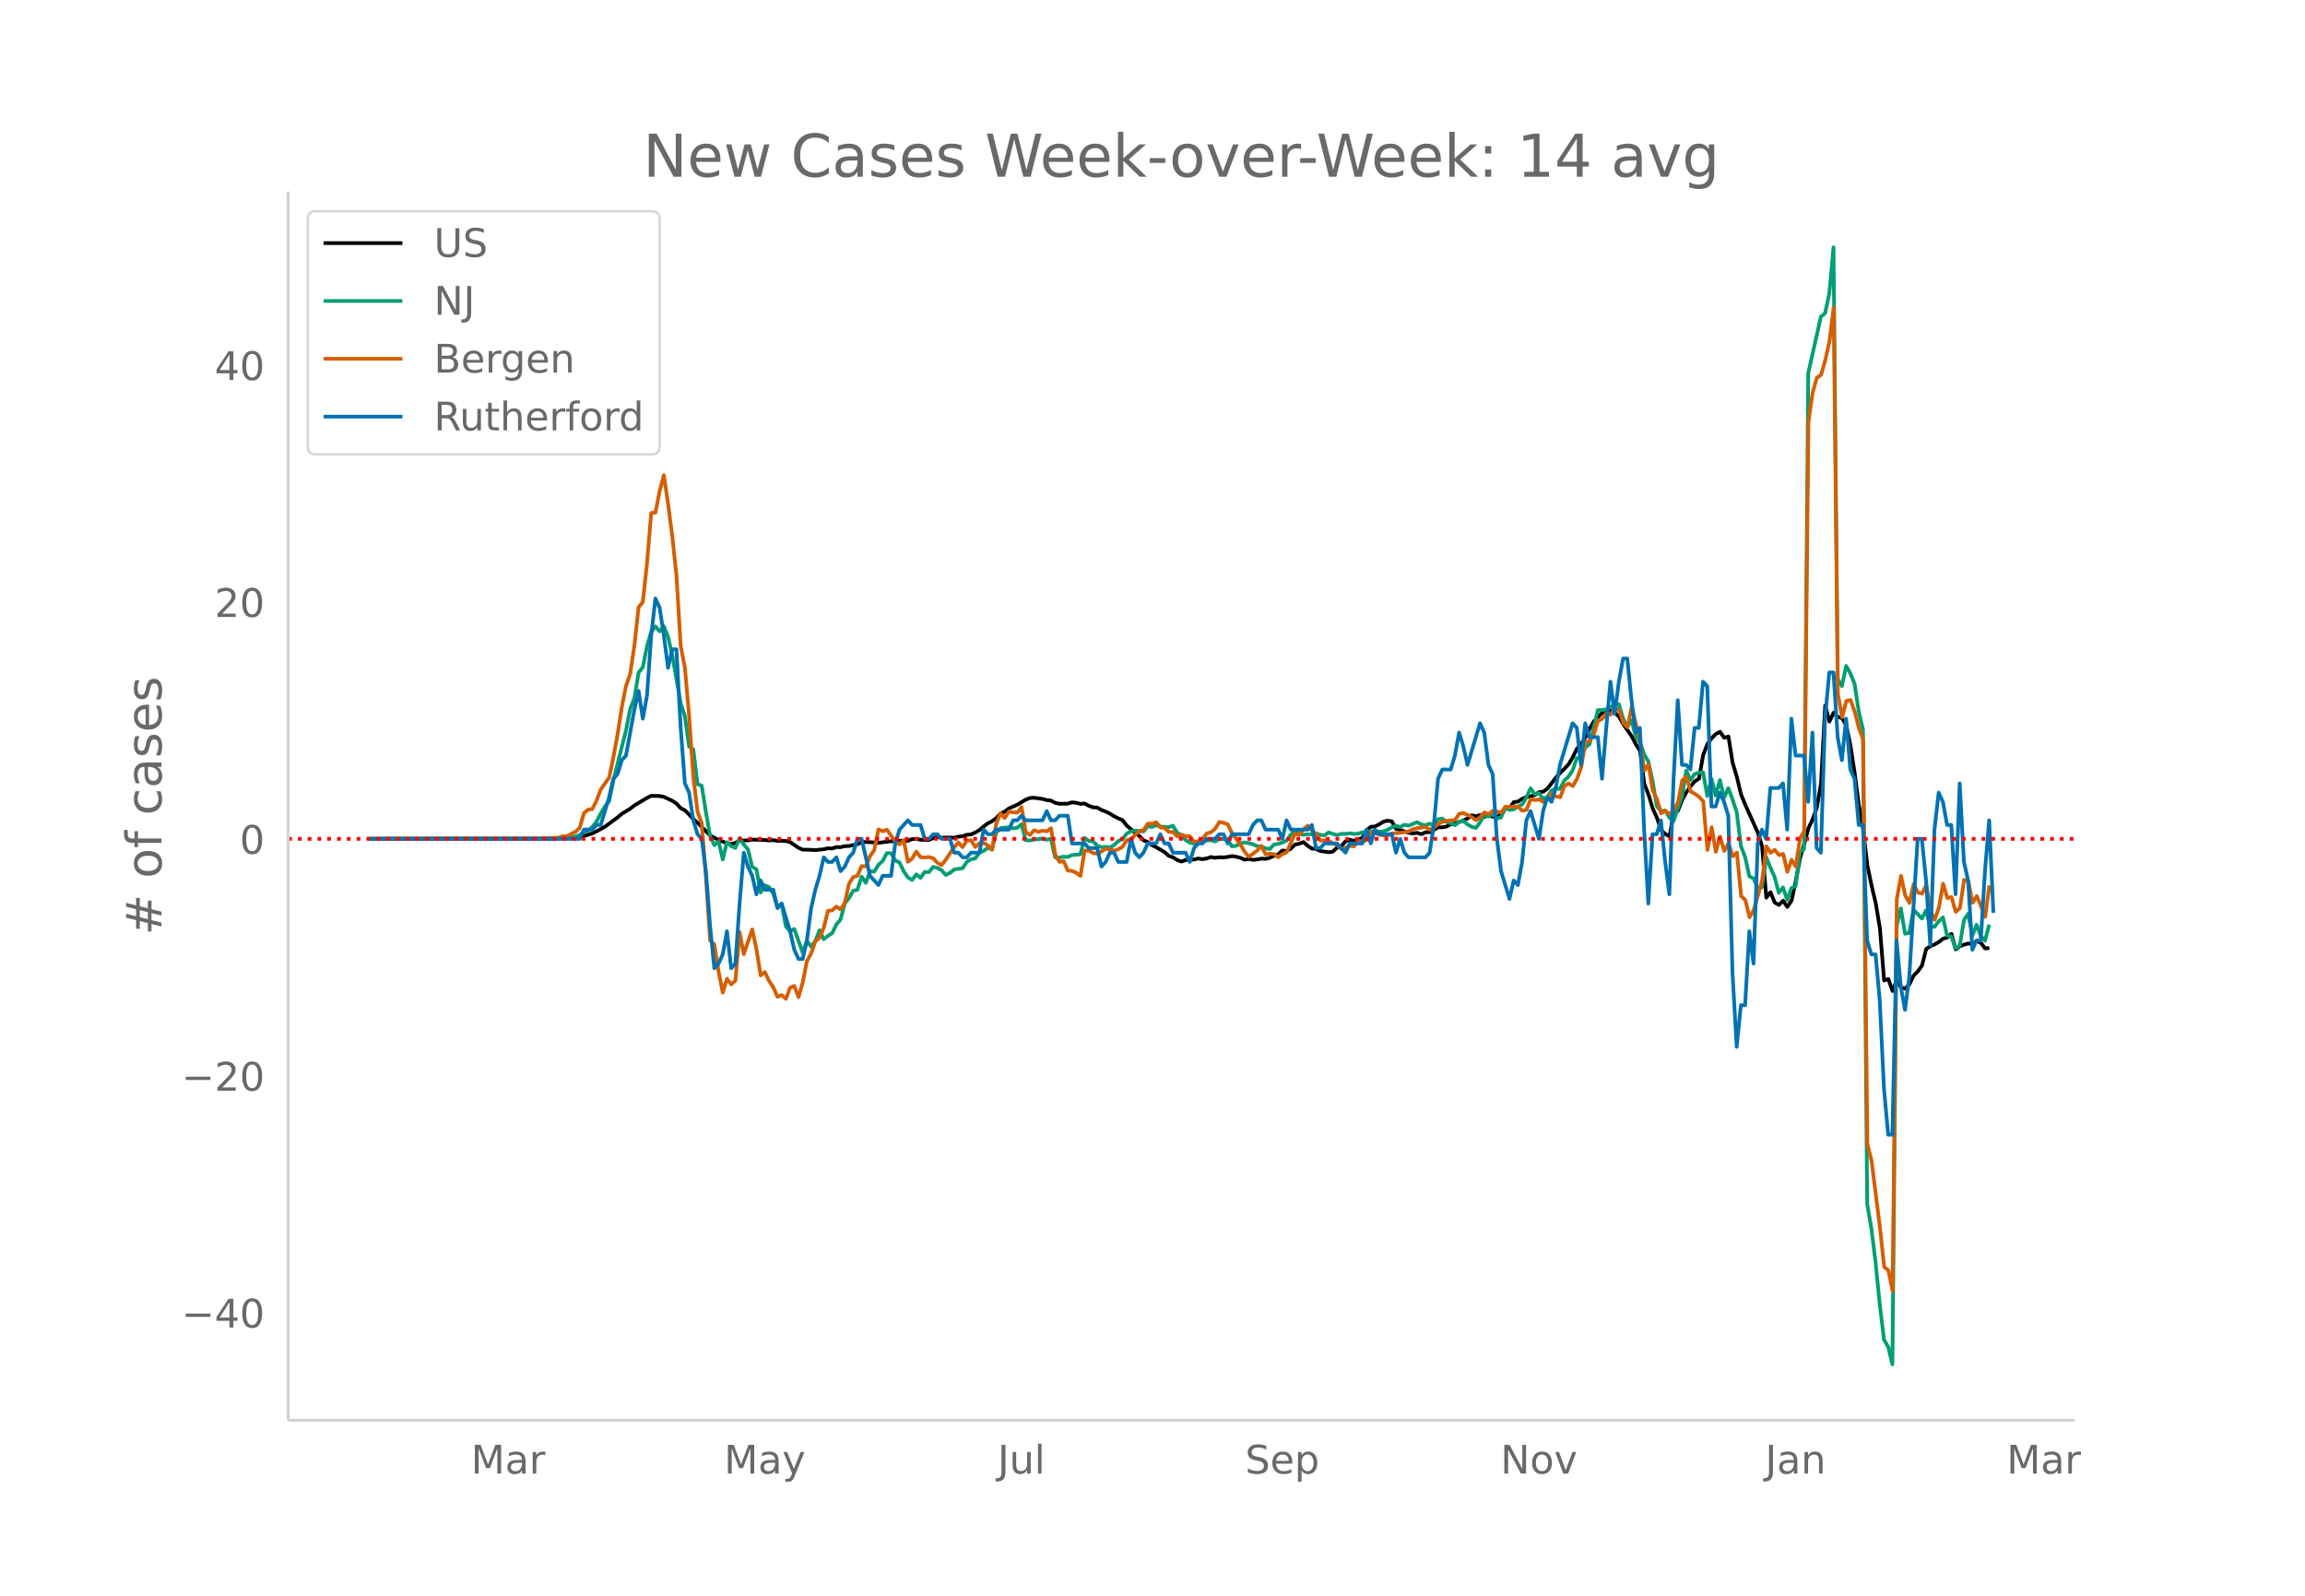 <svg height="864" viewBox="0 0 936 648" width="1248" xmlns="http://www.w3.org/2000/svg" xmlns:xlink="http://www.w3.org/1999/xlink"><defs><style>*{stroke-linecap:butt;stroke-linejoin:round}</style></defs><g id="figure_1"><path d="M0 648h936V0H0z" fill="#fff" id="patch_1"/><g id="axes_1"><path d="M117 576.72h725.4V77.76H117z" fill="none" id="patch_2"/><path clip-path="url(#pa1841dccf0)" d="M149.973 340.626l73.462-.113 8.542-.276 1.709-.116 1.708-.228 1.709-.374 3.417-1.121 1.708-.81 3.417-1.898 5.125-3.75 1.709-1.465 3.416-2.065 1.709-1.355 5.125-3.046 1.709-.857 3.416.086 1.709.335 3.417 1.599 1.708 1.105 1.709 1.876 1.708.885 1.709 1.694 1.708 1.854 1.708 1.474 3.417 3.43 1.709 1.816 3.417 1.75 3.416 1.372 1.709.295 1.708-.427 1.709-.983 1.708.014 1.709-.1 1.708-.291 5.125.17 1.709.17 1.708-.128 1.709.3 1.708-.025 1.708.089 1.709.423 3.417 2.32 1.708.756 3.417.073 1.708.113 3.417-.341 1.709-.39 1.708.074 1.709-.57 1.708.04 1.708-.416 1.709-.068 3.417-.743 1.708-.716 1.709-.169 3.417.172 1.708.178 5.125-.67 1.709.147 1.708-.337 3.417.037 1.708-.69 1.709-.054 1.708.317 3.417.091 1.709-.752 1.708-.504 1.708.415 1.709-.176 3.417.102 1.708-.438 1.709-.164 1.708-.602 1.708-.123 1.709-.793 1.708-.97 1.709-1.47 1.708-1.272 1.709-.887 1.708-1.207 1.708-1.874 1.709-.78 1.708-1.32 3.417-1.505 3.417-2.063 1.708-.658 1.709-.106 3.417.473 1.708.469 1.709.194 1.708.92 1.708.378 3.417-.037 1.709-.546 1.708.19 1.709.428 1.708-.147 1.709.934 1.708.626 1.708.083 1.709.994 1.708.63 1.709.846 1.708 1.048 1.709.887 1.708.668 1.708 2.209 3.417 2.997 1.709 1.24 1.708 1.764 1.709.747 1.708 1.222 1.708.826 3.417 2.016 1.709 1.514 1.708.602 1.709 1.102 1.708.62 1.708-.602 1.709-.041 1.708-.207 1.709-.367 1.708.25 1.709-.288 1.708-.57 1.708.305 1.709-.214 1.708.058 1.709-.188 1.708-.356 1.709.264 1.708.432 1.708.784 1.709-.334 1.708.404 1.709-.184 1.708-.317 1.709.082 1.708-.427 1.708-.78 1.709-.599 1.708-1.569 1.709.168 1.708-.922 1.709-1.674 1.708-.352 1.709-.667 1.708 1.487 1.708 1.157 1.709.149 1.708.828 3.417.503 1.709-.235 1.708-1.637 1.708-.567 1.709-1.969 1.708-.676 1.709.441 1.708-.53 1.709-.674 1.708-3.076 1.708-1.39 1.709-.146 1.708-.86 1.709-1.072 1.708-.422 1.709.251 1.708 3.068 1.708.416 3.417 1.2 1.709.243 1.708-.249 1.709.55 1.708-.732 1.708-.104 1.709-.908 1.708-1.054 1.709.032 1.708-.312 1.709-.919 1.708-.334 3.417-1.21 1.708-.811 1.709-1.309 1.708.416 1.709-.559 1.708.799 1.708-.737 1.709.689 1.708.02 1.709-.99 1.708-2.298 1.709-.22 1.708-2.47 1.709-.236 1.708-1.132 1.708-.687 1.709-.32 1.708-.474 1.709-1.19 1.708-.206 1.709-1.238 3.416-4.47 1.709-1.898 1.708-1.664 1.709-1.82 1.708-2.851 1.709-3.51 1.708-1.797 1.708-2.803 1.709-3.57 1.708-2.875 3.417-3.562 3.417-.739 1.708.712 1.709 1.63 1.708 3.015 3.417 4.902 1.709 3.252 1.708 2.765 1.708 13.286 1.709 4.361 1.708 5.642 1.709 3.793 1.708 5.026 1.709 1.626 1.708.927 1.708-9.525 1.709-.85 1.708-4.355 1.709-3.15 1.708-2.436 1.709-2.026 1.708-1.061 1.709-9.638 1.708-4.415 1.708-2.36 1.709-1.737 1.708-.913 1.709 2.435 1.708-.499 1.709 10.642 1.708 5.74 1.708 7.122 1.709 4.189 5.125 11.375 1.709 5.478 1.708 20.875 1.708-2.217 1.709 4.184 1.708.981 1.709-1.71 1.708 2.52 1.709-2.542 1.708-7.917 1.708-9.215 1.709-5.668 1.708-6.532 1.709-3.69 1.708-4.604 1.709-9.852 1.708-31.78 1.708 6.51 1.709-3.582 1.708 1.724 1.709.499 1.708 2.897 1.709 8.286 1.708 11.092 1.708 13.084 1.709 9.273 1.708 14.988 1.709 8.223 1.708 7.237 1.709 10.227 1.708 21.202 1.708-.58 1.709 4.864 1.708-4.404 1.709 2.944 1.708.506 1.709-1.758 1.708-3.518 1.709-1.72 1.708-2.376 1.708-6.745 1.709-1.143 1.708-.712 1.709-.947 1.708-1.372 1.709-.506 1.708-1.457 1.708 6.294 1.709-1.259 1.708-.644 1.709-.487 1.708.413 1.709-1.439 1.708.782 1.708 2.256 1.709-.168h0" fill="none" stroke="#000" stroke-linecap="round" stroke-width="1.5" id="line2d_1"/><path clip-path="url(#pa1841dccf0)" d="M149.973 340.624l75.17-.104 5.126-.251 3.417-.623 1.708-.58 1.709-1.165 1.708-.533 1.709-1.605 1.708-2.14 1.708-3.275 1.709-2.843 1.708-2.17 1.709-8.358 5.125-20.368 1.708-8.69 1.709-4.414 1.708-10.37 1.709-2.161 1.708-8.571 1.709-5.86 1.708-2.181 1.708 2 1.709-2.04 1.708 4.279 1.709 7.391 3.417 19.56 1.708 5.283 1.709 12.264 1.708 1.219 1.708 14.105 1.709.635 1.708 10.702 1.709 9.824 1.708 3.624 1.709-1.686 1.708 7.445 1.708-7 1.709 1.616 1.708.77 1.709-4.023 1.708 2.646 1.709 1.95 1.708 7.066 1.708.986 1.709 9.41 1.708-2.87 1.709.735 1.708 2.592 1.709 5.4 1.708-1.22 1.708 9.218 1.709 1.856 1.708-.866 3.417 9.607 1.709-4.807 1.708 2.37 1.708-2.281 1.709-4.39 1.708 3.67 1.709-1.365 1.708-1.106 1.709-3.547 1.708-2.011 1.708-6.498 1.709-2.212 1.708-2.96 1.709-.374 1.708-5.357 1.709 2.533 1.708-4.734 1.709.162 1.708-2.765 1.708-1.547 1.709-3.195 1.708.043 1.709 2.927 1.708.855 1.709 3.52 1.708 2.53 1.708 1.04 1.709-2.29 1.708 1.435 1.709-2.425 1.708.1 1.709-2.123 1.708.41 1.708.928 1.709 1.915 1.708-.843 1.709-1.37 3.417-.53L392.57 350l1.708-1.021 1.709-.402 1.708-2.313 1.709-.74 1.708-1.252 1.709.564 1.708-6.753 1.708-1.767 1.709-.26 1.708.016 1.709.279 1.708-.202 1.709-1.454 1.708 6.428 1.708.167 1.709-.406 1.708-.109 1.709-.263 1.708.48 1.709-.426 1.708 7.554 1.708.105 1.709-.345 1.708.12 1.709-.766 3.417-.328 1.708-6.653 1.709 1.184 1.708.27 1.708 1.664 1.709.63 1.708-.108 1.709.178 1.708-.844 1.709-1.686 1.708-.812 1.708-2.19 1.709-.982 1.708-.247 3.417.298 1.709-2.089 1.708.294 1.708-.72 1.709.546 3.417.244 1.708-.585 1.709 2.855 1.708.97 1.708 1.985 1.709 1.064 1.708.394 1.709-.089 1.708-1.238 1.709.085 1.708-.208 1.708.568 1.709-.924 1.708-.054 1.709.15 1.708 2.808 1.709-.193 1.708-.975 1.708-.433 1.709.314 1.708.452 1.709.762 1.708.29 1.709.55 1.708.347 1.708-1.833 1.709-.27 1.708-.546 1.709-.781 1.708-2.425 1.709-1.435 1.708 1.063 1.709.445 1.708-.27 1.708.092 1.709-.402 1.708.623 1.709.166 1.708-1.176 1.709.607 1.708.472 1.708-.506 1.709.042 1.708-.286 1.709.302 1.708-.14 1.709-.526 1.708-.29 1.708-.166 1.709.012 1.708.197 1.709-.14 1.708-.638 1.709-1.001 1.708-.639 1.708.5 1.709-.925 1.708.367 3.417-1.407 1.709.881 1.708.41 1.708-.707 1.709.839 1.708-2.665 1.709-.248 1.708 1.44 1.709.463 1.708.809 1.708-1.273 1.709-.503 1.708 1.459 1.709.955 1.708.491L601 333.91l1.708-2.982 1.708.669 1.709-1.122 1.708 1.907 1.709-.425 1.708-4.092 1.709 1.048 1.708-.255 1.709-1.16 1.708-.813 1.708-2.765 1.709-3.814 1.708 2.382 1.709-.348 1.708 2.209 1.709-.685 1.708-2.638 1.708-.854 1.709.193 1.708-3.342 1.709-1.609 1.708-2.576 1.709-5.005 1.708.07 1.708-4.417 1.709-1.18 1.708-6.563 1.709-7.391 1.708-.035 1.709-.279 1.708-.835 1.708-1.075 1.709-.17 1.708 5.89 1.709 3.249 1.708-2.6 1.709 6.591 1.708 2.387 1.708 4.792 1.709 2.967 1.708 7.805 1.709 10.265 1.708 2.135 1.709-.317 1.708 2.881 1.708 1.431 1.709-5.179 1.708-4.664 1.709-10.68 1.708 3.826 1.709-2.402 1.708-.6 1.709-.139 1.708 9.6 1.708-6.896 1.709 6.757 1.708-6.289 1.709 7.12 1.708-3.844 1.709 4.583 1.708 5.114 1.708 13.811 1.709 4.526 1.708 7.735 1.709.901 1.708 4.07 1.709-.473 1.708-12.288 1.708 4.286 1.709 3.786 1.708 6.429 1.709-2.182 1.708 5.14 1.709-4.861 1.708-.754 1.708-13.774 1.709-1.272 1.708-193.292 5.126-22.936 1.708-1.376 1.708-8.092 1.709-18.685 1.708 175.318 1.709 2.831 1.708-8.188 1.709 3.013 1.708 4.243 1.708 11.31 1.709 7.194 1.708 192.738 1.709 9.925 1.708 13.82 1.709 17.122 1.708 14.253 1.708 2.904 1.709 7.117 1.708-178.091 1.709-7.067 1.708 10.27 1.709-.33 1.708-9.445 3.417 3.62 1.708-3.31 1.709 6.447 1.708.232 1.709-2.27 1.708-1.574 1.709 7.399 1.708.356 1.708 4.811 1.709-1.075 1.708-10.397 1.709-2.587 1.708 8.826 1.709-4.336 1.708 4.564 1.708 1.888 1.709-6.506h0" fill="none" stroke="#009e73" stroke-linecap="round" stroke-width="1.5" id="line2d_2"/><path clip-path="url(#pa1841dccf0)" d="M149.973 340.624l66.629-.11 8.542-.295 1.708-.11 1.709-.516h1.708l1.708-1.032 1.709-.774 1.708-1.622 1.709-5.933 1.708-1.474 1.709-.221 1.708-3.427 1.708-4.496 3.417-4.902 1.709-8.18 1.708-9.25 1.709-11.02 1.708-8.696 1.708-4.902 1.709-11.571 1.708-15.552 1.709-2.063 1.708-15.736 1.709-20.453 1.708-.074 1.708-8.807 1.709-6.45 1.708 11.535 1.709 13.23 1.708 16.067 1.709 28.487 1.708 8.881 1.709 19.458 1.708 24.765 1.708 14.225 1.709 4.643 1.708 22.074 1.709 25.612 1.708 1.548 1.709 10.982 1.708 8.587 1.708-5.602 1.709 2.285 1.708-1.548 1.709-19.716 1.708 8.992 3.417-10.06 1.708 7.96 1.709 10.724 1.708-1.364 1.709 3.575 1.708 2.58 1.709 3.906 1.708-.737 1.708 1.584 1.709-4.532 1.708-.738 1.709 4.57 1.708-6.007 1.709-8.66 1.708-3.059 1.708-4.938 1.709-1.474 1.708-4.017 1.709-6.891 1.708-.221 1.709-1.511 1.708 1.142 1.708-2.653 1.709-7.739 1.708-2.764 1.709-.479 1.708-3.943 1.709.11 1.708-4.2 1.709-2.396 1.708-8.44 1.708.738 1.709-.627 3.417 4.828 1.708 1.142 1.709-1.695 1.708 8.771 1.708-1.29 1.709-2.837 1.708 2.284 1.709.11 1.708-.183 1.709.479 1.708 1.842 1.708.958 1.709-2.21 3.417-5.123 1.708-1.806 1.709 1.843 1.708-2.654 1.708-.147 1.709 2.727 1.708-1.548 1.709-.037 1.708.922 1.709 1.842 1.708-10.76 1.708-4.054 1.709 1.88 1.708-2.654 1.709.368 1.708.074 1.709-2.248 1.708 10.135 1.708 1.216 1.709-1.917 1.708.627 1.709-.442 1.708.22 1.709-1.215 1.708 10.65 1.708 2.985 1.709-.295 1.708 3.833 1.709.147 1.708.774 1.709 1.253 1.708-10.282 1.709.037 1.708.958 1.708.258 1.709-.921 1.708-1.069 1.709.295 1.708.442 1.709-.553 1.708-.995 1.708-2.653 1.709-.368 1.708-1.77 1.709-1.473 1.708-.516 1.709-2.617 1.708.037 1.708-.59 1.709 2.1 1.708.222 1.709 1.548 1.708.074 1.709 1.768 1.708-.663 1.708.627h1.709l1.708 2.248 1.709-.222 1.708-.884 1.709-2.285 1.708-.479 1.708-1.437 1.709-2.727 1.708.331 1.709.59 1.708 3.538 3.417 4.606 1.708 2.985 1.709 2.064 3.417-2.506 1.708-1.953 1.709 3.464 1.708-.258 1.708.184 1.709 1.253 1.708-1.29 1.709-.7 3.417-7.628 1.708.553 1.709-2.248 1.708-1.511 1.708 1.99 1.709 1.327 1.708 2.763 1.709-.147 1.708.184 1.709 1.069 1.708.59 1.708 1.695 1.709-.553 1.708-.737 1.709.258 1.708-2.174 1.709.147 1.708-.553 1.708-3.206 1.709.332 1.708.663 1.709.295 1.708.037 1.709-.81 3.416-.259 3.417-.516 1.709-.958 1.708-.405 3.417-.516 1.708 1.142 1.709-.774 1.708-1.584 1.709-.848 1.708-.405 3.417-.295 1.708-2.543 1.709-.295 1.708.737 1.709.922 1.708 1.216 1.709-1.253 1.708-1.917 1.708.774 1.709-1.437 1.708.442 1.709.185 1.708-2.285 1.709.147 1.708-.22 1.709.073 1.708 1.658 1.708-.368 1.709-4.386 1.708.442 1.709-.294 1.708 1.068 1.709-1.105 1.708-2.432 1.708 1.253 1.709.331 1.708-4.496 1.709-1.105 1.708 1.068 1.709-2.91 1.708-4.755 1.708-10.024 1.709-.663 1.708-2.616 1.709-5.565 1.708-.737 1.709-2.285 1.708.48 1.708-2.433 1.709.553 1.708 5.343 1.709 1.77 1.708-8.219 3.417 13.71 1.708 12.123 1.709-2.506 1.708 10.54 1.709 3.538 1.708 5.749 1.709-1.106 1.708 1.511 1.708-1.842 1.709-2.875 1.708-9.065 1.709-1.511 1.708 5.97 1.709.958 1.708 1.216 1.709 1.843 1.708 19.752 1.708-9.213 1.709 9.987 1.708-6.191 1.709 5.823 1.708-3.022 1.709 5.196 1.708-1.511 1.708 17.652 1.709 1.585 1.708 7.038 1.709-2.985 1.708-5.822 1.709-6.228 1.708-13.783 1.708 2.617 1.709-1.18 1.708 2.138 1.709-.48 1.708 7.26 1.709-4.9 1.708 2.763 1.708-11.535 1.709-2.763 1.708-166.313 1.709-11.83 1.708-6.044 1.709-1.179 1.708-5.97 1.708-7.665 1.709-13.746 1.708 156.916 1.709 9.508 1.708-6.634 1.709-.405 1.708 4.754 1.708 6.707 1.709 4.606 1.708 164.213 1.709 6.891 3.417 27.123 1.708 15.92 1.708 1.437 1.709 8.44 1.708-159.164 1.709-9.471 1.708 7.886 1.709 3.096 1.708-7.629 1.709 3.354 1.708.516 1.708-3.612 1.709 10.65 1.708 3.538 1.709-4.975 1.708-9.655 1.709 5.786 1.708-.369 1.708 6.007 1.709-1.474 1.708-11.534 1.709.59 1.708 8.733 1.709-2.727 1.708 4.017 1.708 4.459 1.709-12.825h0" fill="none" stroke="#d55e00" stroke-linecap="round" stroke-width="1.5" id="line2d_3"/><path clip-path="url(#pa1841dccf0)" d="M149.973 340.624h85.421l1.709-3.753h3.417l1.708-1.877h1.708l3.417-11.262 1.709-7.508 1.708-1.877 1.709-5.63 1.708-1.877 3.417-18.77 1.708-7.507 1.709 11.261 1.708-9.385 1.709-24.4 1.708-15.015 1.708 3.754 1.709 11.261 1.708 13.139 1.709-7.508h1.708l1.709 31.908 1.708 22.523 1.709 3.754 1.708 11.262 1.708 5.63 1.709 1.877 1.708 13.139 1.709 22.523 1.708 16.893 1.709-1.877 1.708-3.754 1.708-9.385 1.709 15.016 1.708-1.877 1.709-24.4 1.708-20.647 1.709 5.631 1.708 3.754 1.708 7.508 1.709-5.631 1.708 3.754h3.417l1.709 7.507 1.708-1.877 3.417 11.262 1.708 7.508 1.709 3.754h1.708l1.709-7.508 1.708-13.139 1.708-7.507 1.709-5.631 1.708-7.508 1.709 1.877h1.708l1.709-1.877 1.708 5.63 1.708-1.876 1.709-3.754 1.708-1.877 1.709-5.63h1.708l3.417 15.015 3.417 3.754 1.708-3.754h3.417l1.709-13.139 1.708-5.63 3.417-3.754 1.708 1.877h3.417l1.709 5.63h1.708l1.709-1.877h1.708l1.708 1.877h3.417l1.709 5.631h1.708l1.709 1.877h1.708l1.708-1.877h3.417l1.709-9.384 1.708 1.876h1.709l1.708-1.876h5.125l1.709-3.754h1.708l1.709-1.877 1.708 1.877h6.834l1.708-3.754 1.709 3.754h1.708l1.708-1.877h3.417l1.709 11.261h5.125l1.709 1.877h3.416l1.709 7.508 1.708-1.877 1.709-3.754h1.708l1.709 3.754h3.416l1.709-9.385 1.708 5.631 1.709 1.877 1.708-1.877 1.709-3.754h3.416l1.709-3.754 1.708 3.754h1.709l1.708 3.754h5.125l1.709 3.754 1.708-5.63 1.709-1.878h1.708l1.709-1.877h3.416l1.709-1.877h1.708l1.709 3.754 1.708-3.754h6.834l1.708-3.753 1.709-1.877h1.708l1.709 3.754h5.125l1.708 3.753 1.709-7.507 1.708 3.754h6.834l1.708-1.877 1.709 9.384h1.708l1.709-1.877h5.125l3.417 3.754 1.708-3.754h5.126l1.708-5.63 1.708 5.63 1.709-5.63 1.708 1.876h5.126l1.708 7.508 1.708-5.63 1.709 5.63 1.708 1.877h6.834l1.708-1.877 1.709-11.261 1.708-18.77 1.709-3.754h3.417l1.708-5.63 1.708-9.385 1.709 5.63 1.708 7.508L601 293.701l1.708 3.754 1.708 13.138 1.709 3.754 1.708 26.277 1.709 13.139 3.417 11.262 1.708-7.508 1.709 1.877 1.708-9.385 1.708-16.892 1.709-3.754 3.417 11.261 1.708-11.261 1.709-5.631 1.708 1.877 1.708-5.63 1.709-9.386 5.125-16.892 1.709 1.877L642 310.593l1.708-16.892 1.709 5.63h3.417l1.708 16.893 1.709-20.646 1.708-18.77 1.708 13.14 1.709-13.14 1.708-9.384h1.709l1.708 16.892 1.709 13.139 1.708-1.877 1.708 41.293 1.709 30.03 1.708-28.154h1.709l1.708-5.63 1.709 16.892 1.708 13.139 1.708-46.924 1.709-31.908 1.708 26.277h1.709l1.708 1.877 1.709-16.892h1.708l1.709-18.77 1.708 1.878 1.708 48.8h1.709l1.708-5.63 1.709 3.753 1.708 5.63 1.709 63.816 1.708 30.031 1.708-16.892h1.709l1.708-30.03 1.709 13.138 1.708-48.8 1.709-5.631 1.708 3.753 1.708-20.646h3.417l1.709-1.877 1.708 18.77 1.709-45.047 1.708 15.016h3.417l1.708 18.769 1.709-28.154 1.708 46.923 1.709 1.877 1.708-54.43 1.708-18.77h1.709l1.708 26.277 1.709 9.385 1.708-16.893 1.709 20.646 1.708 3.754 1.708 18.77h1.709l1.708 46.923 1.709 5.63h1.708l1.709 18.77 1.708 35.662 1.708 18.77h1.709l1.708-78.832 1.709 18.77 1.708 9.384 1.709-13.139 3.417-56.308h1.708l1.708 16.893 1.709 26.277 1.708-46.923 1.709-15.016 1.708 3.754 1.709 9.385h1.708l1.708 28.154 1.709-45.047 1.708 31.908 1.709 7.508 1.708 28.154 1.709-3.754h1.708l1.708-28.154 1.709-20.646 1.708 37.538h0" fill="none" stroke="#0072b2" stroke-linecap="round" stroke-width="1.5" id="line2d_4"/><path clip-path="url(#pa1841dccf0)" d="M117 340.624h725.4" fill="none" stroke="red" stroke-dasharray="1.5,2.475" stroke-width="1.5" id="line2d_5"/><path d="M117 576.72V77.76" fill="none" stroke="#d3d3d3" stroke-linecap="square" stroke-width="1.25" id="patch_3"/><path d="M117 576.72h725.4" fill="none" stroke="#d3d3d3" stroke-linecap="square" stroke-width="1.25" id="patch_4"/><g id="matplotlib.axis_1"><g id="xtick_1"><g transform="matrix(.16 0 0 -.16 191.257 598.378)" fill="#696969" id="text_1"><defs><path d="M9.813 72.906h14.703l18.593-49.61 18.703 49.61h14.704V0H66.89v64.016l-18.797-50h-9.907l-18.796 50V0H9.813z" id="DejaVuSans-77"/><path d="M34.281 27.484q-10.89 0-15.093-2.484-4.204-2.484-4.204-8.5 0-4.781 3.157-7.594 3.156-2.797 8.562-2.797 7.485 0 12 5.297 4.516 5.297 4.516 14.078v2zm17.922 3.72V0H43.22v8.297Q40.14 3.328 35.547.953q-4.594-2.375-11.234-2.375-8.391 0-13.36 4.719Q6 8.016 6 15.922q0 9.219 6.172 13.906 6.187 4.688 18.437 4.688h12.61v.89q0 6.203-4.078 9.594-4.078 3.39-11.453 3.39-4.688 0-9.141-1.124-4.438-1.125-8.531-3.375v8.312q4.921 1.906 9.562 2.844 4.64.953 9.031.953 11.875 0 17.735-6.156 5.86-6.14 5.86-18.64z" id="DejaVuSans-97"/><path d="M41.11 46.297q-1.516.875-3.297 1.281Q36.03 48 33.89 48q-7.625 0-11.703-4.953-4.079-4.953-4.079-14.234V0H9.08v54.688h9.03v-8.5q2.844 4.984 7.375 7.39Q30.031 56 36.531 56q.922 0 2.047-.125 1.125-.11 2.484-.36z" id="DejaVuSans-114"/></defs><use xlink:href="#DejaVuSans-77"/><use x="86.279" xlink:href="#DejaVuSans-97"/><use x="147.559" xlink:href="#DejaVuSans-114"/></g></g><g id="xtick_2"><g transform="matrix(.16 0 0 -.16 294.025 598.378)" fill="#696969" id="text_2"><defs><path d="M32.172-5.078q-3.797-9.766-7.422-12.735-3.61-2.984-9.656-2.984H7.906v7.516h5.282q3.703 0 5.75 1.765Q21-9.766 23.483-3.219l1.61 4.094-22.11 53.813H12.5l17.094-42.766 17.093 42.766h9.516z" id="DejaVuSans-121"/></defs><use xlink:href="#DejaVuSans-77"/><use x="86.279" xlink:href="#DejaVuSans-97"/><use x="147.559" xlink:href="#DejaVuSans-121"/></g></g><g id="xtick_3"><g transform="matrix(.16 0 0 -.16 405.127 598.378)" fill="#696969" id="text_3"><defs><path d="M9.813 72.906h9.859V5.078q0-13.187-5-19.14-5-5.954-16.094-5.954h-3.75v8.297h3.078q6.531 0 9.219 3.672Q9.813-4.39 9.813 5.078z" id="DejaVuSans-74"/><path d="M8.5 21.578v33.11h8.984V21.922q0-7.766 3.016-11.656 3.031-3.875 9.094-3.875 7.265 0 11.484 4.64 4.234 4.64 4.234 12.656v31h8.985V0h-8.984v8.406Q42.047 3.422 37.718 1q-4.313-2.422-10.032-2.422-9.421 0-14.312 5.86Q8.5 10.296 8.5 21.578zM31.11 56z" id="DejaVuSans-117"/><path d="M9.422 75.984h8.984V0H9.422z" id="DejaVuSans-108"/></defs><use xlink:href="#DejaVuSans-74"/><use x="29.492" xlink:href="#DejaVuSans-117"/><use x="92.871" xlink:href="#DejaVuSans-108"/></g></g><g id="xtick_4"><g transform="matrix(.16 0 0 -.16 505.622 598.378)" fill="#696969" id="text_4"><defs><path d="M53.516 70.516V60.89q-5.61 2.687-10.594 4-4.984 1.328-9.625 1.328-8.047 0-12.422-3.125t-4.375-8.89q0-4.845 2.906-7.313 2.907-2.453 11.016-3.97l5.953-1.218q11.031-2.11 16.281-7.406 5.25-5.297 5.25-14.172 0-10.61-7.11-16.078-7.093-5.469-20.812-5.469-5.172 0-11.015 1.172Q13.14.922 6.89 3.219v10.156q6-3.36 11.765-5.078 5.766-1.703 11.328-1.703 8.438 0 13.032 3.312 4.593 3.328 4.593 9.485 0 5.359-3.297 8.39-3.296 3.032-10.812 4.547L27.484 33.5q-11.03 2.188-15.968 6.875-4.922 4.688-4.922 13.047 0 9.672 6.812 15.234 6.813 5.563 18.766 5.563 5.14 0 10.453-.938 5.328-.922 10.89-2.765z" id="DejaVuSans-83"/><path d="M56.203 29.594v-4.39H14.891q.593-9.282 5.593-14.142 5-4.859 13.938-4.859 5.172 0 10.031 1.266 4.86 1.265 9.656 3.812v-8.5Q49.266.734 44.187-.344 39.11-1.422 33.892-1.422q-13.094 0-20.735 7.61-7.64 7.625-7.64 20.625 0 13.421 7.25 21.296Q20.016 56 32.328 56q11.031 0 17.453-7.11 6.422-7.093 6.422-19.296zm-8.984 2.64q-.094 7.36-4.125 11.75-4.032 4.407-10.672 4.407-7.516 0-12.031-4.25-4.516-4.25-5.203-11.97z" id="DejaVuSans-101"/><path d="M18.11 8.203v-29H9.077v75.484h9.031v-8.296q2.844 4.875 7.157 7.234Q29.594 56 35.594 56q9.968 0 16.187-7.906 6.235-7.907 6.235-20.797T51.78 6.484q-6.218-7.906-16.187-7.906-6 0-10.328 2.375-4.313 2.375-7.157 7.25zm30.578 19.094q0 9.906-4.079 15.547-4.078 5.64-11.203 5.64-7.14 0-11.218-5.64-4.079-5.64-4.079-15.547 0-9.906 4.078-15.547 4.079-5.64 11.22-5.64 7.124 0 11.202 5.64t4.078 15.547z" id="DejaVuSans-112"/></defs><use xlink:href="#DejaVuSans-83"/><use x="63.477" xlink:href="#DejaVuSans-101"/><use x="125" xlink:href="#DejaVuSans-112"/></g></g><g id="xtick_5"><g transform="matrix(.16 0 0 -.16 609.302 598.378)" fill="#696969" id="text_5"><defs><path d="M9.813 72.906h13.28l32.329-60.984v60.984h9.562V0h-13.28L19.39 60.984V0H9.813z" id="DejaVuSans-78"/><path d="M30.61 48.39q-7.22 0-11.422-5.64-4.204-5.64-4.204-15.453 0-9.813 4.172-15.453 4.188-5.64 11.453-5.64 7.188 0 11.375 5.655 4.203 5.672 4.203 15.438 0 9.719-4.203 15.406-4.187 5.688-11.375 5.688zm0 7.61q11.718 0 18.406-7.625 6.703-7.61 6.703-21.078 0-13.422-6.703-21.078-6.688-7.64-18.407-7.64-11.765 0-18.437 7.64-6.656 7.656-6.656 21.078 0 13.469 6.656 21.078Q18.844 56 30.609 56z" id="DejaVuSans-111"/><path d="M2.984 54.688H12.5L29.594 8.797l17.093 45.89h9.516L35.687 0H23.485z" id="DejaVuSans-118"/></defs><use xlink:href="#DejaVuSans-78"/><use x="74.805" xlink:href="#DejaVuSans-111"/><use x="135.986" xlink:href="#DejaVuSans-118"/></g></g><g id="xtick_6"><g transform="matrix(.16 0 0 -.16 716.798 598.378)" fill="#696969" id="text_6"><defs><path d="M54.89 33.016V0h-8.984v32.719q0 7.765-3.031 11.61-3.031 3.858-9.078 3.858-7.281 0-11.484-4.64-4.204-4.625-4.204-12.64V0H9.08v54.688h9.03v-8.5q3.235 4.937 7.594 7.374Q30.078 56 35.797 56q9.422 0 14.25-5.828 4.844-5.828 4.844-17.156z" id="DejaVuSans-110"/></defs><use xlink:href="#DejaVuSans-74"/><use x="29.492" xlink:href="#DejaVuSans-97"/><use x="90.771" xlink:href="#DejaVuSans-110"/></g></g><g id="xtick_7"><g transform="matrix(.16 0 0 -.16 814.835 598.378)" fill="#696969" id="text_7"><use xlink:href="#DejaVuSans-77"/><use x="86.279" xlink:href="#DejaVuSans-97"/><use x="147.559" xlink:href="#DejaVuSans-114"/></g></g></g><g id="matplotlib.axis_2"><g id="ytick_1"><g transform="matrix(.16 0 0 -.16 73.733 539.083)" fill="#696969" id="text_8"><defs><path d="M10.594 35.5h62.593v-8.297H10.594z" id="DejaVuSans-8722"/><path d="M37.797 64.313L12.89 25.39h24.906zm-2.594 8.593H47.61V25.391h10.407v-8.203H47.609V0h-9.812v17.188H4.89v9.515z" id="DejaVuSans-52"/><path d="M31.781 66.406q-7.61 0-11.453-7.5Q16.5 51.422 16.5 36.375q0-14.984 3.828-22.484 3.844-7.5 11.453-7.5 7.672 0 11.5 7.5 3.844 7.5 3.844 22.484 0 15.047-3.844 22.531-3.828 7.5-11.5 7.5zm0 7.813q12.266 0 18.735-9.703 6.468-9.688 6.468-28.141 0-18.406-6.468-28.11-6.47-9.687-18.735-9.687-12.25 0-18.718 9.688-6.47 9.703-6.47 28.109 0 18.453 6.47 28.14Q19.53 74.22 31.78 74.22z" id="DejaVuSans-48"/></defs><use xlink:href="#DejaVuSans-8722"/><use x="83.789" xlink:href="#DejaVuSans-52"/><use x="147.412" xlink:href="#DejaVuSans-48"/></g></g><g id="ytick_2"><g transform="matrix(.16 0 0 -.16 73.733 442.893)" fill="#696969" id="text_9"><defs><path d="M19.188 8.297h34.421V0H7.33v8.297q5.609 5.812 15.296 15.594 9.703 9.797 12.188 12.64 4.734 5.313 6.609 9 1.89 3.688 1.89 7.25 0 5.813-4.078 9.469-4.078 3.672-10.625 3.672-4.64 0-9.797-1.61-5.14-1.609-11-4.89v9.969Q13.767 71.78 18.938 73q5.188 1.219 9.485 1.219 11.328 0 18.062-5.672 6.735-5.656 6.735-15.125 0-4.5-1.688-8.531-1.672-4.016-6.125-9.485-1.218-1.422-7.765-8.187-6.532-6.766-18.453-18.922z" id="DejaVuSans-50"/></defs><use xlink:href="#DejaVuSans-8722"/><use x="83.789" xlink:href="#DejaVuSans-50"/><use x="147.412" xlink:href="#DejaVuSans-48"/></g></g><g id="ytick_3"><use xlink:href="#DejaVuSans-48" transform="matrix(.16 0 0 -.16 97.32 346.703)" fill="#696969" id="text_10"/></g><g id="ytick_4"><g transform="matrix(.16 0 0 -.16 87.14 250.513)" fill="#696969" id="text_11"><use xlink:href="#DejaVuSans-50"/><use x="63.623" xlink:href="#DejaVuSans-48"/></g></g><g id="ytick_5"><g transform="matrix(.16 0 0 -.16 87.14 154.324)" fill="#696969" id="text_12"><use xlink:href="#DejaVuSans-52"/><use x="63.623" xlink:href="#DejaVuSans-48"/></g></g><g transform="matrix(0 -.2 -.2 0 65.573 379.813)" fill="#696969" id="text_13"><defs><path d="M51.125 44H36.922l-4.11-16.313h14.313zm-7.328 27.781l-5.078-20.265h14.265L58.11 71.78h7.813L60.89 51.516h15.234V44h-17.14l-4-16.313h15.53V20.22H53.079L48 0h-7.813l5.032 20.219H30.906L25.875 0h-7.86l5.079 20.219H7.719v7.468h17.187L29 44H13.281v7.516h17.625l4.985 20.265z" id="DejaVuSans-35"/><path d="M37.11 75.984V68.5h-8.594q-4.828 0-6.72-1.953-1.874-1.953-1.874-7.031v-4.828h14.797v-6.985H19.922V0H10.89v47.703H2.297v6.984h8.594V58.5q0 9.125 4.25 13.297 4.25 4.187 13.468 4.187z" id="DejaVuSans-102"/><path d="M48.781 52.594v-8.407q-3.812 2.11-7.64 3.157-3.828 1.047-7.735 1.047-8.75 0-13.593-5.547-4.829-5.532-4.829-15.547 0-10.016 4.829-15.563 4.843-5.53 13.593-5.53 3.907 0 7.735 1.046 3.828 1.047 7.64 3.156V2.094Q45.016.344 40.984-.531q-4.015-.89-8.562-.89-12.36 0-19.64 7.765-7.266 7.765-7.266 20.953 0 13.375 7.343 21.031Q20.22 56 33.016 56q4.14 0 8.093-.86 3.953-.843 7.672-2.546z" id="DejaVuSans-99"/><path d="M44.281 53.078v-8.5q-3.797 1.953-7.906 2.922-4.094.984-8.5.984-6.688 0-10.031-2.047-3.344-2.046-3.344-6.156 0-3.125 2.39-4.906 2.391-1.781 9.626-3.39l3.078-.688q9.562-2.047 13.593-5.781 4.032-3.735 4.032-10.422 0-7.625-6.032-12.078-6.03-4.438-16.578-4.438-4.39 0-9.156.86Q10.688.296 5.422 2v9.281q4.984-2.594 9.812-3.89 4.829-1.282 9.579-1.282 6.343 0 9.75 2.172 3.421 2.172 3.421 6.125 0 3.656-2.468 5.61-2.453 1.953-10.813 3.765l-3.125.735q-8.344 1.75-12.062 5.39-3.704 3.64-3.704 9.985 0 7.718 5.47 11.906Q16.75 56 26.811 56q4.97 0 9.36-.734 4.406-.72 8.11-2.188z" id="DejaVuSans-115"/></defs><use xlink:href="#DejaVuSans-35"/><use x="83.789" xlink:href="#DejaVuSans-32"/><use x="115.576" xlink:href="#DejaVuSans-111"/><use x="176.758" xlink:href="#DejaVuSans-102"/><use x="211.963" xlink:href="#DejaVuSans-32"/><use x="243.75" xlink:href="#DejaVuSans-99"/><use x="298.73" xlink:href="#DejaVuSans-97"/><use x="360.01" xlink:href="#DejaVuSans-115"/><use x="412.109" xlink:href="#DejaVuSans-101"/><use x="473.633" xlink:href="#DejaVuSans-115"/></g></g><g transform="matrix(.24 0 0 -.24 261.11 71.76)" fill="#696969" id="text_14"><defs><path d="M4.203 54.688h8.985l11.234-42.672 11.172 42.672h10.593l11.235-42.672 11.187 42.672h8.985L63.28 0H52.688L40.922 44.828 29.109 0H18.5z" id="DejaVuSans-119"/><path d="M64.406 67.281v-10.39q-4.984 4.64-10.625 6.922-5.64 2.296-11.984 2.296-12.5 0-19.14-7.64-6.641-7.64-6.641-22.094 0-14.406 6.64-22.047 6.64-7.64 19.14-7.64 6.345 0 11.985 2.296 5.64 2.297 10.625 6.938V5.609Q59.234 2.094 53.437.33q-5.78-1.75-12.218-1.75-16.563 0-26.094 10.124-9.516 10.14-9.516 27.672 0 17.578 9.516 27.703 9.531 10.14 26.094 10.14 6.531 0 12.312-1.734 5.797-1.734 10.875-5.203z" id="DejaVuSans-67"/><path d="M3.328 72.906h9.953L28.61 11.281l15.282 61.625h11.093l15.328-61.625 15.282 61.625h10.015L77.297 0H64.89L49.516 63.281 33.984 0H21.578z" id="DejaVuSans-87"/><path d="M9.078 75.984h9.031V31.11l26.813 23.578H56.39l-29-25.578L57.625 0H45.906L18.11 26.703V0H9.08z" id="DejaVuSans-107"/><path d="M4.89 31.39h26.313v-8H4.891z" id="DejaVuSans-45"/><path d="M11.719 12.406h10.297V0H11.719zm0 39.297h10.297v-12.39H11.719z" id="DejaVuSans-58"/><path d="M12.406 8.297h16.11v55.625l-17.532-3.516v8.985l17.438 3.515h9.86V8.296H54.39V0H12.406z" id="DejaVuSans-49"/><path d="M45.406 27.984q0 9.766-4.031 15.125-4.016 5.375-11.297 5.375-7.219 0-11.25-5.375-4.031-5.359-4.031-15.125 0-9.718 4.031-15.093t11.25-5.375q7.281 0 11.297 5.375 4.031 5.375 4.031 15.093zm8.985-21.203q0-13.953-6.203-20.765Q42-20.797 29.203-20.797q-4.734 0-8.937.703-4.203.703-8.157 2.172v8.735q3.954-2.141 7.813-3.157 3.86-1.031 7.86-1.031 8.843 0 13.234 4.61 4.39 4.609 4.39 13.937v4.453q-2.781-4.844-7.125-7.234Q33.938 0 27.875 0 17.828 0 11.672 7.656q-6.156 7.672-6.156 20.328 0 12.688 6.156 20.344Q17.828 56 27.875 56q6.063 0 10.406-2.39 4.344-2.391 7.125-7.22v8.297h8.985z" id="DejaVuSans-103"/></defs><use xlink:href="#DejaVuSans-78"/><use x="74.805" xlink:href="#DejaVuSans-101"/><use x="136.328" xlink:href="#DejaVuSans-119"/><use x="218.115" xlink:href="#DejaVuSans-32"/><use x="249.902" xlink:href="#DejaVuSans-67"/><use x="319.727" xlink:href="#DejaVuSans-97"/><use x="381.006" xlink:href="#DejaVuSans-115"/><use x="433.105" xlink:href="#DejaVuSans-101"/><use x="494.629" xlink:href="#DejaVuSans-115"/><use x="546.729" xlink:href="#DejaVuSans-32"/><use x="578.516" xlink:href="#DejaVuSans-87"/><use x="671.518" xlink:href="#DejaVuSans-101"/><use x="733.041" xlink:href="#DejaVuSans-101"/><use x="794.564" xlink:href="#DejaVuSans-107"/><use x="852.475" xlink:href="#DejaVuSans-45"/><use x="890.434" xlink:href="#DejaVuSans-111"/><use x="951.615" xlink:href="#DejaVuSans-118"/><use x="1010.795" xlink:href="#DejaVuSans-101"/><use x="1072.318" xlink:href="#DejaVuSans-114"/><use x="1107.057" xlink:href="#DejaVuSans-45"/><use x="1139.141" xlink:href="#DejaVuSans-87"/><use x="1232.143" xlink:href="#DejaVuSans-101"/><use x="1293.666" xlink:href="#DejaVuSans-101"/><use x="1355.189" xlink:href="#DejaVuSans-107"/><use x="1413.1" xlink:href="#DejaVuSans-58"/><use x="1446.791" xlink:href="#DejaVuSans-32"/><use x="1478.578" xlink:href="#DejaVuSans-49"/><use x="1542.201" xlink:href="#DejaVuSans-52"/><use x="1605.824" xlink:href="#DejaVuSans-32"/><use x="1637.611" xlink:href="#DejaVuSans-97"/><use x="1698.891" xlink:href="#DejaVuSans-118"/><use x="1758.07" xlink:href="#DejaVuSans-103"/></g><g id="legend_1"><path d="M128.2 184.5h136.45q3.2 0 3.2-3.2V88.96q0-3.2-3.2-3.2H128.2q-3.2 0-3.2 3.2v92.34q0 3.2 3.2 3.2z" fill="none" opacity=".8" stroke="#ccc" id="patch_5"/><path d="M131.4 98.718h32" fill="none" stroke="#000" stroke-linecap="round" stroke-width="1.5" id="line2d_6"/><g transform="matrix(.16 0 0 -.16 176.2 104.317)" fill="#696969" id="text_15"><defs><path d="M8.688 72.906h9.921V28.61q0-11.718 4.235-16.875 4.25-5.14 13.781-5.14 9.469 0 13.719 5.14 4.25 5.157 4.25 16.875v44.297H64.5V27.391q0-14.25-7.063-21.532-7.046-7.28-20.812-7.28-13.828 0-20.89 7.28-7.047 7.282-7.047 21.532z" id="DejaVuSans-85"/></defs><use xlink:href="#DejaVuSans-85"/><use x="73.193" xlink:href="#DejaVuSans-83"/></g><path d="M131.4 122.203h32" fill="none" stroke="#009e73" stroke-linecap="round" stroke-width="1.5" id="line2d_8"/><g transform="matrix(.16 0 0 -.16 176.2 127.802)" fill="#696969" id="text_16"><use xlink:href="#DejaVuSans-78"/><use x="74.805" xlink:href="#DejaVuSans-74"/></g><path d="M131.4 145.688h32" fill="none" stroke="#d55e00" stroke-linecap="round" stroke-width="1.5" id="line2d_10"/><g transform="matrix(.16 0 0 -.16 176.2 151.287)" fill="#696969" id="text_17"><defs><path d="M19.672 34.813V8.108H35.5q7.953 0 11.781 3.297 3.844 3.297 3.844 10.078 0 6.844-3.844 10.078-3.828 3.25-11.781 3.25zm0 29.984V42.828h14.61q7.218 0 10.75 2.703 3.546 2.719 3.546 8.282 0 5.515-3.547 8.25-3.531 2.734-10.75 2.734zm-9.86 8.11h25.204q11.28 0 17.375-4.688Q58.5 63.53 58.5 54.89q0-6.703-3.125-10.657-3.125-3.953-9.188-4.922 7.282-1.562 11.313-6.53 4.031-4.954 4.031-12.376 0-9.765-6.64-15.093Q48.25 0 35.984 0H9.812z" id="DejaVuSans-66"/></defs><use xlink:href="#DejaVuSans-66"/><use x="68.604" xlink:href="#DejaVuSans-101"/><use x="130.127" xlink:href="#DejaVuSans-114"/><use x="169.49" xlink:href="#DejaVuSans-103"/><use x="232.967" xlink:href="#DejaVuSans-101"/><use x="294.49" xlink:href="#DejaVuSans-110"/></g><path d="M131.4 169.173h32" fill="none" stroke="#0072b2" stroke-linecap="round" stroke-width="1.5" id="line2d_12"/><g transform="matrix(.16 0 0 -.16 176.2 174.773)" fill="#696969" id="text_18"><defs><path d="M44.39 34.188q3.172-1.079 6.172-4.594 3-3.516 6.032-9.672L66.609 0H56l-9.313 18.703q-3.624 7.328-7.015 9.719-3.39 2.39-9.25 2.39h-10.75V0h-9.86v72.906h22.266q12.5 0 18.656-5.234 6.157-5.219 6.157-15.766 0-6.89-3.203-11.437-3.204-4.532-9.297-6.282zM19.673 64.797V38.922h12.406q7.125 0 10.766 3.297 3.64 3.297 3.64 9.687 0 6.39-3.64 9.64-3.64 3.25-10.766 3.25z" id="DejaVuSans-82"/><path d="M18.313 70.219V54.688h18.5v-6.985h-18.5V18.016q0-6.688 1.828-8.594 1.828-1.906 7.453-1.906h9.218V0h-9.218q-10.407 0-14.36 3.875-3.953 3.89-3.953 14.14v29.688H2.687v6.984h6.594V70.22z" id="DejaVuSans-116"/><path d="M54.89 33.016V0h-8.984v32.719q0 7.765-3.031 11.61-3.031 3.858-9.078 3.858-7.281 0-11.484-4.64-4.204-4.625-4.204-12.64V0H9.08v75.984h9.03V46.188q3.235 4.937 7.594 7.374Q30.078 56 35.797 56q9.422 0 14.25-5.828 4.844-5.828 4.844-17.156z" id="DejaVuSans-104"/><path d="M45.406 46.39v29.594h8.985V0h-8.985v8.203Q42.578 3.328 38.25.953q-4.313-2.375-10.375-2.375-9.906 0-16.14 7.906-6.22 7.922-6.22 20.813 0 12.89 6.22 20.797Q17.968 56 27.874 56q6.063 0 10.375-2.375 4.328-2.36 7.156-7.234zm-30.61-19.093q0-9.906 4.079-15.547 4.078-5.64 11.203-5.64 7.125 0 11.219 5.64 4.11 5.64 4.11 15.547 0 9.906-4.11 15.547-4.094 5.64-11.219 5.64-7.125 0-11.203-5.64-4.078-5.64-4.078-15.547z" id="DejaVuSans-100"/></defs><use xlink:href="#DejaVuSans-82"/><use x="64.982" xlink:href="#DejaVuSans-117"/><use x="128.361" xlink:href="#DejaVuSans-116"/><use x="167.57" xlink:href="#DejaVuSans-104"/><use x="230.949" xlink:href="#DejaVuSans-101"/><use x="292.473" xlink:href="#DejaVuSans-114"/><use x="333.586" xlink:href="#DejaVuSans-102"/><use x="368.791" xlink:href="#DejaVuSans-111"/><use x="429.973" xlink:href="#DejaVuSans-114"/><use x="469.336" xlink:href="#DejaVuSans-100"/></g></g></g></g><defs><clipPath id="pa1841dccf0"><path d="M117 77.76h725.4v498.96H117z"/></clipPath></defs></svg>